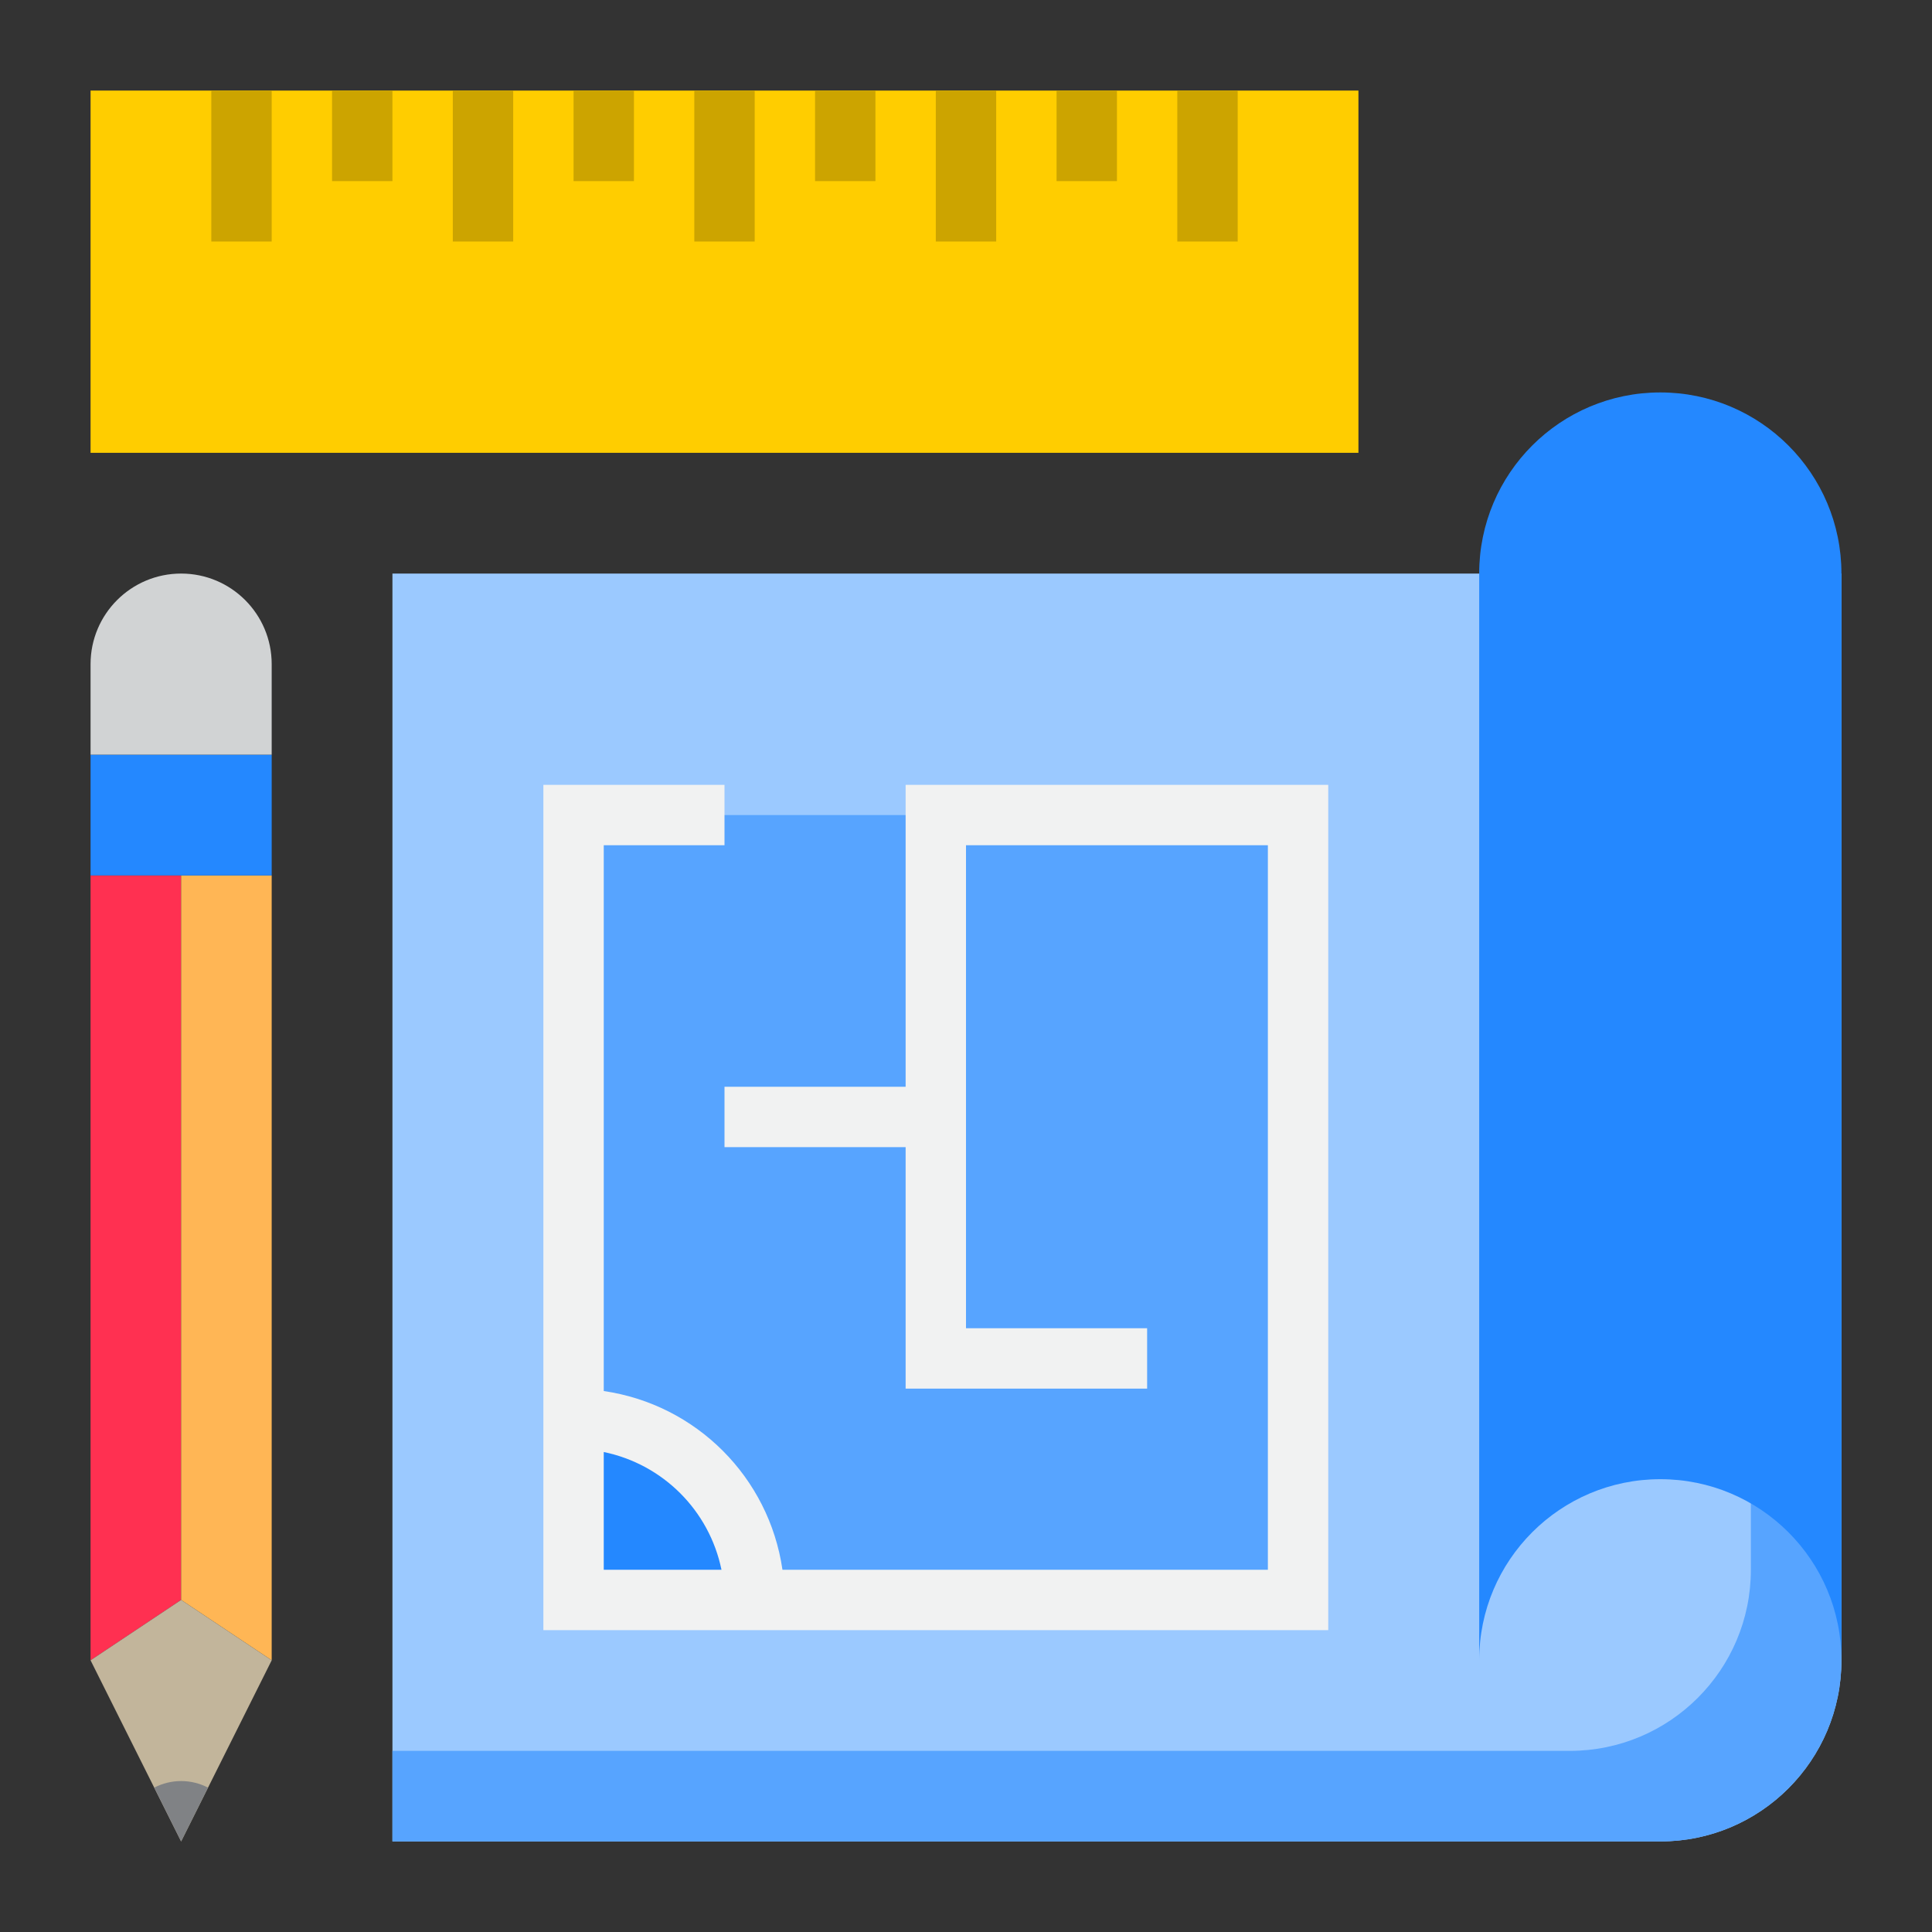 <svg id="Capa_1" enable-background="new 0 0 64 64" height="512" viewBox="0 0 64 64" width="512" xmlns="http://www.w3.org/2000/svg"><rect x="0" y="0" width="64" height="64" fill="#333333" stroke="none"/><path d="m13 19h48v36c0 3.314-2.686 6-6 6h-42z" fill="#9bc9ff"/><path d="m58 19v33c0 3.314-2.686 6-6 6h-39v3h42c3.314 0 6-2.686 6-6v-36z" fill="#57a4ff"/><path d="m55 13c-3.314 0-6 2.686-6 6v36c0-3.314 2.686-6 6-6s6 2.686 6 6v-36c0-3.314-2.686-6-6-6z" fill="#2488ff"/><path d="m19 27h24v26h-24z" fill="#57a4ff"/><path d="m19 47v6h6c0-3.314-2.686-6-6-6z" fill="#2488ff"/><path d="m40 3h-4-4-4-4-4-4-4-4-5v12h42v-12z" fill="#ffcd00"/><path d="m6 29h-3v26l3-2z" fill="#ff3051"/><path d="m6 53 3 2v-26h-3z" fill="#ffb655"/><path d="m3 55 3 6 3-6-3-2z" fill="#c2b59b"/><path d="m3 29h3 3v-4h-6z" fill="#2488ff"/><path d="m6 19c-1.657 0-3 1.343-3 3v3h6v-3c0-1.657-1.343-3-3-3z" fill="#d1d3d4"/><path d="m30 26v10h-6v2h6v8h8v-2h-6v-16h10v24h-16.08c-.446-3.066-2.854-5.474-5.92-5.92v-18.08h4v-2h-6v28h26v-28zm-10 26v-3.9c1.962.404 3.496 1.938 3.9 3.9z" fill="#f1f2f2"/><g fill="#cca400"><path d="m35 3h2v3h-2z"/><path d="m31 3h2v5h-2z"/><path d="m27 3h2v3h-2z"/><path d="m23 3h2v5h-2z"/><path d="m19 3h2v3h-2z"/><path d="m15 3h2v5h-2z"/><path d="m39 3h2v5h-2z"/><path d="m11 3h2v3h-2z"/><path d="m7 3h2v5h-2z"/></g><path d="m6.891 59.218c-.558-.291-1.224-.291-1.782 0l.891 1.782z" fill="#808285"/></svg>